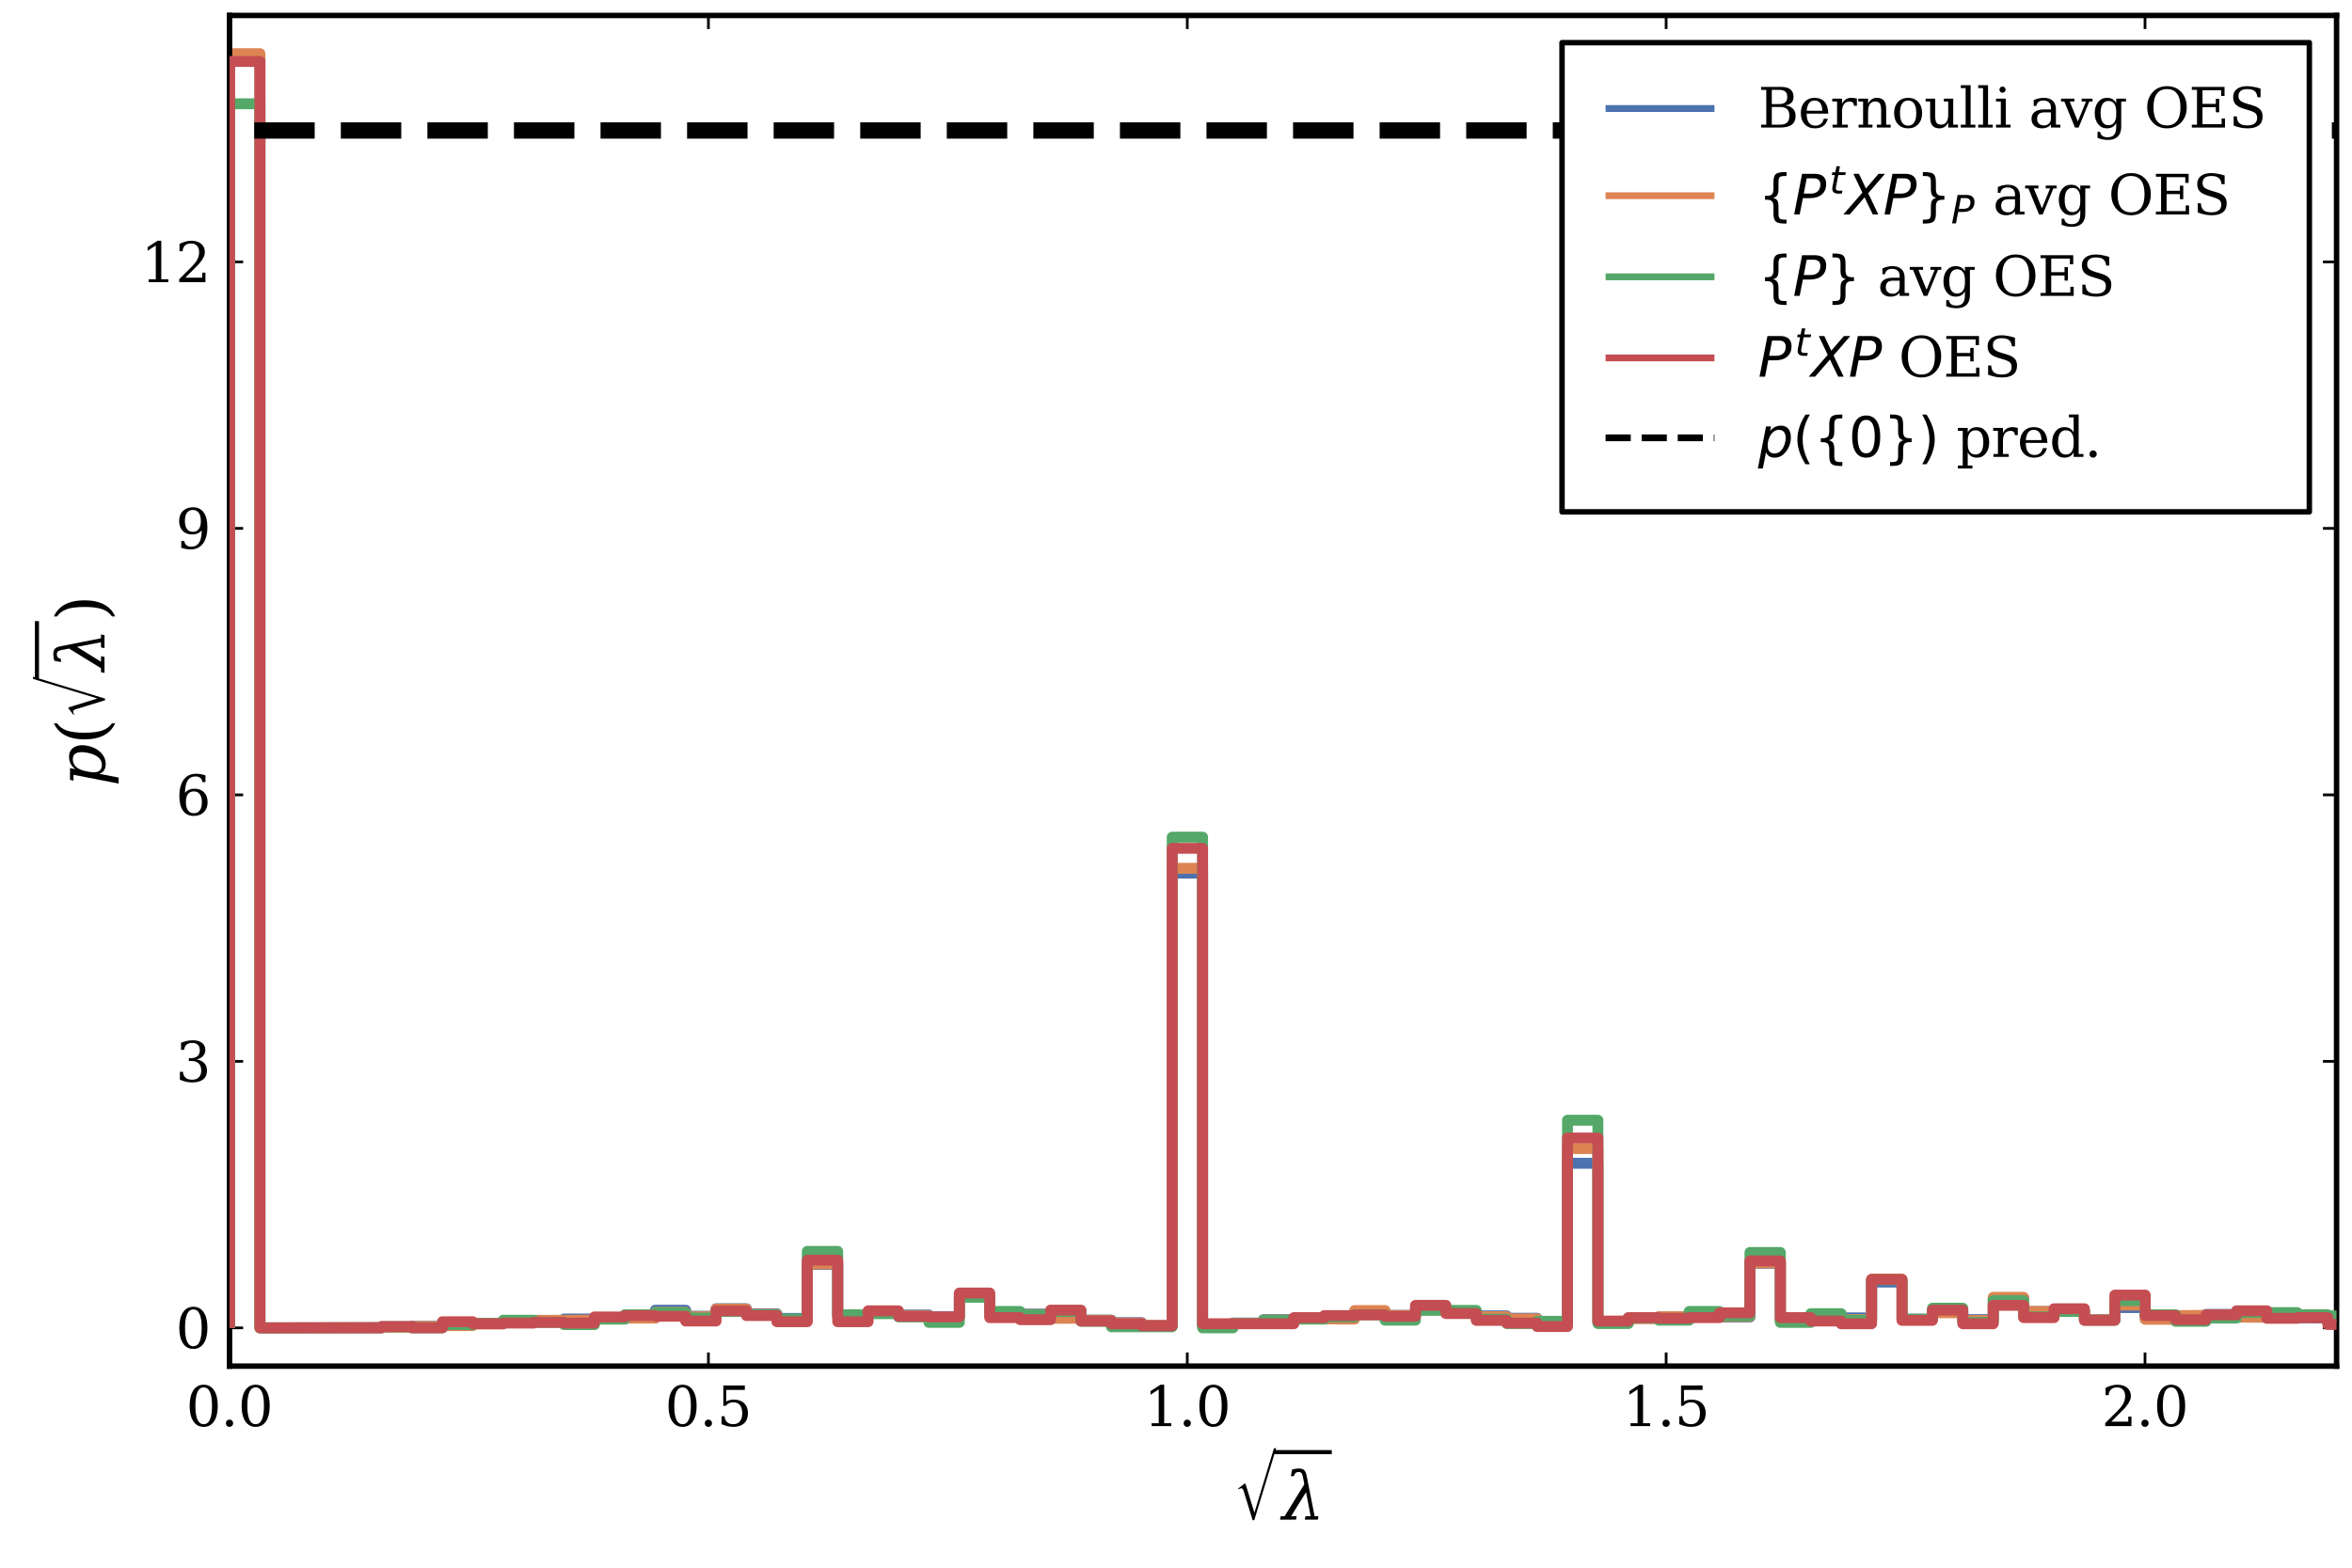 <?xml version="1.0" encoding="utf-8" standalone="no"?>
<!DOCTYPE svg PUBLIC "-//W3C//DTD SVG 1.1//EN"
  "http://www.w3.org/Graphics/SVG/1.1/DTD/svg11.dtd">
<svg xmlns:xlink="http://www.w3.org/1999/xlink" width="432pt" height="288pt" viewBox="0 0 432 288" xmlns="http://www.w3.org/2000/svg" version="1.1">
 <defs>
  <style type="text/css">*{stroke-linejoin: round; stroke-linecap: butt}</style>
 </defs>
 <g id="figure_1">
  <g id="patch_1">
   <path d="M 0 288 
L 432 288 
L 432 0 
L 0 0 
z
" style="fill: #ffffff"/>
  </g>
  <g id="axes_1">
   <g id="patch_2">
    <path d="M 42.161 250.965 
L 429.165 250.965 
L 429.165 2.835 
L 42.161 2.835 
z
" style="fill: #ffffff"/>
   </g>
   <g id="line2d_1">
    <path d="M 42.161 243.943 
L 42.161 10.41 
L 47.746 10.41 
L 47.746 243.943 
L 70.087 243.892 
L 70.087 243.766 
L 75.672 243.766 
L 75.672 243.651 
L 81.257 243.651 
L 81.257 243.37 
L 86.842 243.37 
L 86.842 243.168 
L 92.427 243.168 
L 92.427 242.88 
L 98.012 242.88 
L 98.012 242.562 
L 103.598 242.562 
L 103.598 242.311 
L 114.768 242.303 
L 114.768 242.113 
L 120.353 242.113 
L 120.353 240.694 
L 125.938 240.694 
L 125.938 241.805 
L 131.524 241.805 
L 131.524 240.425 
L 137.109 240.425 
L 137.109 241.358 
L 142.694 241.358 
L 142.694 242.2 
L 148.279 242.2 
L 148.279 232.287 
L 153.864 232.287 
L 153.864 241.864 
L 159.449 241.864 
L 159.449 241.168 
L 165.035 241.168 
L 165.035 241.582 
L 170.62 241.582 
L 170.62 241.868 
L 176.205 241.868 
L 176.205 237.807 
L 181.79 237.807 
L 181.79 241.707 
L 187.375 241.707 
L 187.375 241.415 
L 192.961 241.415 
L 192.961 242.058 
L 198.546 242.058 
L 198.546 242.505 
L 204.131 242.505 
L 204.131 242.98 
L 209.716 242.98 
L 209.716 243.498 
L 215.301 243.498 
L 215.301 160.39 
L 220.886 160.39 
L 220.886 243.529 
L 226.472 243.529 
L 226.472 243.058 
L 232.057 243.058 
L 232.057 242.427 
L 237.642 242.427 
L 237.642 242.209 
L 248.812 242.18 
L 248.812 240.86 
L 254.398 240.86 
L 254.398 241.649 
L 259.983 241.649 
L 259.983 240.39 
L 265.568 240.39 
L 265.568 241.174 
L 271.153 241.174 
L 271.153 241.737 
L 276.738 241.737 
L 276.738 242.174 
L 282.323 242.174 
L 282.323 242.829 
L 287.909 242.829 
L 287.909 213.706 
L 293.494 213.706 
L 293.494 242.804 
L 299.079 242.804 
L 299.079 242.151 
L 304.664 242.151 
L 304.664 241.935 
L 321.42 241.943 
L 321.42 232.078 
L 327.005 232.078 
L 327.005 242.641 
L 332.59 242.641 
L 332.59 242.098 
L 343.76 242.109 
L 343.76 235.525 
L 349.346 235.525 
L 349.346 242.358 
L 354.931 242.358 
L 354.931 241.001 
L 360.516 241.001 
L 360.516 242.419 
L 366.101 242.419 
L 366.101 238.492 
L 371.686 238.492 
L 371.686 240.95 
L 377.272 240.95 
L 377.272 240.807 
L 382.857 240.807 
L 382.857 242.435 
L 388.442 242.435 
L 388.442 240.217 
L 394.027 240.217 
L 394.027 242.298 
L 399.612 242.298 
L 399.612 241.707 
L 405.197 241.707 
L 405.197 241.474 
L 410.783 241.474 
L 410.783 241.964 
L 421.953 242.007 
L 421.953 242.096 
L 433 242.184 
L 433 242.184 
" clip-path="url(#pcaa0fe122f)" style="fill: none; stroke: #4c72b0; stroke-width: 2"/>
   </g>
   <g id="matplotlib.axis_1">
    <g id="xtick_1">
     <g id="line2d_2">
      <defs>
       <path id="m91e728eb33" d="M 0 0 
L 0 -2.5 
" style="stroke: #000000; stroke-width: 0.5"/>
      </defs>
      <g>
       <use xlink:href="#m91e728eb33" x="42.161" y="250.965" style="stroke: #000000; stroke-width: 0.5"/>
      </g>
     </g>
     <g id="line2d_3">
      <defs>
       <path id="m6e57018ed0" d="M 0 0 
L 0 2.5 
" style="stroke: #000000; stroke-width: 0.5"/>
      </defs>
      <g>
       <use xlink:href="#m6e57018ed0" x="42.161" y="2.835" style="stroke: #000000; stroke-width: 0.5"/>
      </g>
     </g>
     <g id="text_1">
      <!-- $0.0$ -->
      <g transform="translate(34.161 262.064) scale(0.1 -0.1)">
       <defs>
        <path id="DejaVuSerif-30" d="M 2034 219 
Q 2513 219 2750 744 
Q 2988 1269 2988 2328 
Q 2988 3391 2750 3916 
Q 2513 4441 2034 4441 
Q 1556 4441 1318 3916 
Q 1081 3391 1081 2328 
Q 1081 1269 1318 744 
Q 1556 219 2034 219 
z
M 2034 -91 
Q 1275 -91 848 546 
Q 422 1184 422 2328 
Q 422 3475 848 4112 
Q 1275 4750 2034 4750 
Q 2797 4750 3222 4112 
Q 3647 3475 3647 2328 
Q 3647 1184 3222 546 
Q 2797 -91 2034 -91 
z
" transform="scale(0.016)"/>
        <path id="DejaVuSerif-2e" d="M 603 325 
Q 603 500 722 622 
Q 841 744 1019 744 
Q 1191 744 1312 622 
Q 1434 500 1434 325 
Q 1434 153 1312 31 
Q 1191 -91 1019 -91 
Q 841 -91 722 29 
Q 603 150 603 325 
z
" transform="scale(0.016)"/>
       </defs>
       <use xlink:href="#DejaVuSerif-30" transform="translate(0 0.781)"/>
       <use xlink:href="#DejaVuSerif-2e" transform="translate(63.623 0.781)"/>
       <use xlink:href="#DejaVuSerif-30" transform="translate(95.41 0.781)"/>
      </g>
     </g>
    </g>
    <g id="xtick_2">
     <g id="line2d_4">
      <g>
       <use xlink:href="#m91e728eb33" x="130.116" y="250.965" style="stroke: #000000; stroke-width: 0.5"/>
      </g>
     </g>
     <g id="line2d_5">
      <g>
       <use xlink:href="#m6e57018ed0" x="130.116" y="2.835" style="stroke: #000000; stroke-width: 0.5"/>
      </g>
     </g>
     <g id="text_2">
      <!-- $0.5$ -->
      <g transform="translate(122.116 262.064) scale(0.1 -0.1)">
       <defs>
        <path id="DejaVuSerif-35" d="M 3219 4666 
L 3219 4153 
L 1081 4153 
L 1081 2816 
Q 1244 2928 1461 2984 
Q 1678 3041 1947 3041 
Q 2703 3041 3140 2622 
Q 3578 2203 3578 1478 
Q 3578 738 3136 323 
Q 2694 -91 1894 -91 
Q 1572 -91 1234 -12 
Q 897 66 544 225 
L 544 1131 
L 897 1131 
Q 925 688 1179 453 
Q 1434 219 1894 219 
Q 2388 219 2653 544 
Q 2919 869 2919 1478 
Q 2919 2084 2655 2407 
Q 2391 2731 1894 2731 
Q 1613 2731 1398 2631 
Q 1184 2531 1019 2322 
L 750 2322 
L 750 4666 
L 3219 4666 
z
" transform="scale(0.016)"/>
       </defs>
       <use xlink:href="#DejaVuSerif-30" transform="translate(0 0.781)"/>
       <use xlink:href="#DejaVuSerif-2e" transform="translate(63.623 0.781)"/>
       <use xlink:href="#DejaVuSerif-35" transform="translate(95.41 0.781)"/>
      </g>
     </g>
    </g>
    <g id="xtick_3">
     <g id="line2d_6">
      <g>
       <use xlink:href="#m91e728eb33" x="218.072" y="250.965" style="stroke: #000000; stroke-width: 0.5"/>
      </g>
     </g>
     <g id="line2d_7">
      <g>
       <use xlink:href="#m6e57018ed0" x="218.072" y="2.835" style="stroke: #000000; stroke-width: 0.5"/>
      </g>
     </g>
     <g id="text_3">
      <!-- $1.0$ -->
      <g transform="translate(210.072 262.064) scale(0.1 -0.1)">
       <defs>
        <path id="DejaVuSerif-31" d="M 909 0 
L 909 331 
L 1722 331 
L 1722 4213 
L 781 3603 
L 781 4013 
L 1919 4750 
L 2350 4750 
L 2350 331 
L 3163 331 
L 3163 0 
L 909 0 
z
" transform="scale(0.016)"/>
       </defs>
       <use xlink:href="#DejaVuSerif-31" transform="translate(0 0.781)"/>
       <use xlink:href="#DejaVuSerif-2e" transform="translate(63.623 0.781)"/>
       <use xlink:href="#DejaVuSerif-30" transform="translate(95.41 0.781)"/>
      </g>
     </g>
    </g>
    <g id="xtick_4">
     <g id="line2d_8">
      <g>
       <use xlink:href="#m91e728eb33" x="306.027" y="250.965" style="stroke: #000000; stroke-width: 0.5"/>
      </g>
     </g>
     <g id="line2d_9">
      <g>
       <use xlink:href="#m6e57018ed0" x="306.027" y="2.835" style="stroke: #000000; stroke-width: 0.5"/>
      </g>
     </g>
     <g id="text_4">
      <!-- $1.5$ -->
      <g transform="translate(298.027 262.064) scale(0.1 -0.1)">
       <use xlink:href="#DejaVuSerif-31" transform="translate(0 0.781)"/>
       <use xlink:href="#DejaVuSerif-2e" transform="translate(63.623 0.781)"/>
       <use xlink:href="#DejaVuSerif-35" transform="translate(95.41 0.781)"/>
      </g>
     </g>
    </g>
    <g id="xtick_5">
     <g id="line2d_10">
      <g>
       <use xlink:href="#m91e728eb33" x="393.983" y="250.965" style="stroke: #000000; stroke-width: 0.5"/>
      </g>
     </g>
     <g id="line2d_11">
      <g>
       <use xlink:href="#m6e57018ed0" x="393.983" y="2.835" style="stroke: #000000; stroke-width: 0.5"/>
      </g>
     </g>
     <g id="text_5">
      <!-- $2.0$ -->
      <g transform="translate(385.983 262.064) scale(0.1 -0.1)">
       <defs>
        <path id="DejaVuSerif-32" d="M 819 3553 
L 469 3553 
L 469 4384 
Q 803 4563 1142 4656 
Q 1481 4750 1806 4750 
Q 2534 4750 2956 4397 
Q 3378 4044 3378 3438 
Q 3378 2753 2422 1800 
Q 2347 1728 2309 1691 
L 1131 513 
L 3078 513 
L 3078 1088 
L 3444 1088 
L 3444 0 
L 434 0 
L 434 341 
L 1850 1753 
Q 2319 2222 2519 2614 
Q 2719 3006 2719 3438 
Q 2719 3909 2473 4175 
Q 2228 4441 1797 4441 
Q 1350 4441 1106 4219 
Q 863 3997 819 3553 
z
" transform="scale(0.016)"/>
       </defs>
       <use xlink:href="#DejaVuSerif-32" transform="translate(0 0.781)"/>
       <use xlink:href="#DejaVuSerif-2e" transform="translate(63.623 0.781)"/>
       <use xlink:href="#DejaVuSerif-30" transform="translate(95.41 0.781)"/>
      </g>
     </g>
    </g>
    <g id="text_6">
     <!-- $\sqrt{\lambda}$ -->
     <g transform="translate(226.603 279.328) scale(0.12 -0.12)">
      <defs>
       <path id="STIXSizeOneSym-Regular-221a" d="M 6970 9933 
L 3373 -1888 
L 3104 -1888 
L 1626 2918 
Q 1555 3149 1465 3251 
Q 1376 3354 1229 3354 
Q 1011 3354 794 3181 
L 717 3309 
L 1766 4115 
L 1926 4115 
L 3379 -602 
L 3405 -602 
L 6605 9933 
L 6970 9933 
z
" transform="scale(0.016)"/>
       <path id="DejaVuSerif-Italic-3bb" d="M 1984 4084 
Q 1925 4372 1834 4466 
Q 1744 4563 1578 4563 
Q 1391 4563 1288 4472 
Q 1178 4378 1119 4166 
L 825 4166 
L 947 4800 
Q 1113 4847 1272 4872 
Q 1431 4897 1578 4897 
Q 1925 4897 2088 4753 
Q 2253 4613 2334 4225 
L 3100 334 
L 3472 334 
L 3406 0 
L 2159 0 
L 2225 334 
L 2722 334 
L 2281 2628 
L 853 334 
L 1384 334 
L 1319 0 
L -209 0 
L -144 334 
L 234 334 
L 2116 3388 
L 1984 4084 
z
" transform="scale(0.016)"/>
      </defs>
      <use xlink:href="#STIXSizeOneSym-Regular-221a" transform="translate(0 17.984) scale(0.583)"/>
      <use xlink:href="#DejaVuSerif-Italic-3bb" transform="translate(74.202 1.234)"/>
      <path d="M 61.702 101.5 
L 61.702 107.75 
L 150.081 107.75 
L 150.081 101.5 
L 61.702 101.5 
z
"/>
     </g>
    </g>
   </g>
   <g id="matplotlib.axis_2">
    <g id="ytick_1">
     <g id="line2d_12">
      <defs>
       <path id="mf5163b3040" d="M 0 0 
L 2.5 0 
" style="stroke: #000000; stroke-width: 0.5"/>
      </defs>
      <g>
       <use xlink:href="#mf5163b3040" x="42.161" y="243.943" style="stroke: #000000; stroke-width: 0.5"/>
      </g>
     </g>
     <g id="line2d_13">
      <defs>
       <path id="m38aac74def" d="M 0 0 
L -2.5 0 
" style="stroke: #000000; stroke-width: 0.5"/>
      </defs>
      <g>
       <use xlink:href="#m38aac74def" x="429.165" y="243.943" style="stroke: #000000; stroke-width: 0.5"/>
      </g>
     </g>
     <g id="text_7">
      <!-- $0$ -->
      <g transform="translate(32.261 247.742) scale(0.1 -0.1)">
       <use xlink:href="#DejaVuSerif-30" transform="translate(0 0.781)"/>
      </g>
     </g>
    </g>
    <g id="ytick_2">
     <g id="line2d_14">
      <g>
       <use xlink:href="#mf5163b3040" x="42.161" y="194.985" style="stroke: #000000; stroke-width: 0.5"/>
      </g>
     </g>
     <g id="line2d_15">
      <g>
       <use xlink:href="#m38aac74def" x="429.165" y="194.985" style="stroke: #000000; stroke-width: 0.5"/>
      </g>
     </g>
     <g id="text_8">
      <!-- $3$ -->
      <g transform="translate(32.261 198.784) scale(0.1 -0.1)">
       <defs>
        <path id="DejaVuSerif-33" d="M 622 4469 
Q 988 4606 1323 4678 
Q 1659 4750 1953 4750 
Q 2638 4750 3022 4454 
Q 3406 4159 3406 3634 
Q 3406 3213 3140 2930 
Q 2875 2647 2388 2547 
Q 2963 2466 3280 2130 
Q 3597 1794 3597 1259 
Q 3597 606 3158 257 
Q 2719 -91 1894 -91 
Q 1528 -91 1179 -12 
Q 831 66 488 225 
L 488 1131 
L 838 1131 
Q 869 681 1141 450 
Q 1413 219 1906 219 
Q 2384 219 2661 495 
Q 2938 772 2938 1253 
Q 2938 1803 2653 2086 
Q 2369 2369 1819 2369 
L 1522 2369 
L 1522 2688 
L 1678 2688 
Q 2225 2688 2498 2914 
Q 2772 3141 2772 3597 
Q 2772 4006 2547 4223 
Q 2322 4441 1900 4441 
Q 1478 4441 1245 4241 
Q 1013 4041 972 3647 
L 622 3647 
L 622 4469 
z
" transform="scale(0.016)"/>
       </defs>
       <use xlink:href="#DejaVuSerif-33" transform="translate(0 0.781)"/>
      </g>
     </g>
    </g>
    <g id="ytick_3">
     <g id="line2d_16">
      <g>
       <use xlink:href="#mf5163b3040" x="42.161" y="146.026" style="stroke: #000000; stroke-width: 0.5"/>
      </g>
     </g>
     <g id="line2d_17">
      <g>
       <use xlink:href="#m38aac74def" x="429.165" y="146.026" style="stroke: #000000; stroke-width: 0.5"/>
      </g>
     </g>
     <g id="text_9">
      <!-- $6$ -->
      <g transform="translate(32.261 149.825) scale(0.1 -0.1)">
       <defs>
        <path id="DejaVuSerif-36" d="M 2094 219 
Q 2534 219 2771 542 
Q 3009 866 3009 1472 
Q 3009 2078 2771 2401 
Q 2534 2725 2094 2725 
Q 1647 2725 1412 2412 
Q 1178 2100 1178 1509 
Q 1178 888 1415 553 
Q 1653 219 2094 219 
z
M 1075 2569 
Q 1288 2803 1556 2918 
Q 1825 3034 2163 3034 
Q 2859 3034 3264 2615 
Q 3669 2197 3669 1472 
Q 3669 763 3233 336 
Q 2797 -91 2069 -91 
Q 1278 -91 853 498 
Q 428 1088 428 2181 
Q 428 3406 931 4078 
Q 1434 4750 2350 4750 
Q 2597 4750 2869 4703 
Q 3141 4656 3425 4563 
L 3425 3794 
L 3072 3794 
Q 3034 4109 2831 4275 
Q 2628 4441 2284 4441 
Q 1678 4441 1381 3981 
Q 1084 3522 1075 2569 
z
" transform="scale(0.016)"/>
       </defs>
       <use xlink:href="#DejaVuSerif-36" transform="translate(0 0.781)"/>
      </g>
     </g>
    </g>
    <g id="ytick_4">
     <g id="line2d_18">
      <g>
       <use xlink:href="#mf5163b3040" x="42.161" y="97.068" style="stroke: #000000; stroke-width: 0.5"/>
      </g>
     </g>
     <g id="line2d_19">
      <g>
       <use xlink:href="#m38aac74def" x="429.165" y="97.068" style="stroke: #000000; stroke-width: 0.5"/>
      </g>
     </g>
     <g id="text_10">
      <!-- $9$ -->
      <g transform="translate(32.261 100.867) scale(0.1 -0.1)">
       <defs>
        <path id="DejaVuSerif-39" d="M 2994 2091 
Q 2784 1856 2512 1740 
Q 2241 1625 1900 1625 
Q 1206 1625 804 2044 
Q 403 2463 403 3188 
Q 403 3897 839 4323 
Q 1275 4750 2003 4750 
Q 2794 4750 3217 4161 
Q 3641 3572 3641 2478 
Q 3641 1253 3137 581 
Q 2634 -91 1722 -91 
Q 1475 -91 1203 -44 
Q 931 3 647 97 
L 647 872 
L 997 872 
Q 1038 556 1241 387 
Q 1444 219 1784 219 
Q 2391 219 2687 676 
Q 2984 1134 2994 2091 
z
M 1978 4441 
Q 1534 4441 1298 4117 
Q 1063 3794 1063 3188 
Q 1063 2581 1298 2256 
Q 1534 1931 1978 1931 
Q 2422 1931 2658 2245 
Q 2894 2559 2894 3150 
Q 2894 3772 2656 4106 
Q 2419 4441 1978 4441 
z
" transform="scale(0.016)"/>
       </defs>
       <use xlink:href="#DejaVuSerif-39" transform="translate(0 0.781)"/>
      </g>
     </g>
    </g>
    <g id="ytick_5">
     <g id="line2d_20">
      <g>
       <use xlink:href="#mf5163b3040" x="42.161" y="48.11" style="stroke: #000000; stroke-width: 0.5"/>
      </g>
     </g>
     <g id="line2d_21">
      <g>
       <use xlink:href="#m38aac74def" x="429.165" y="48.11" style="stroke: #000000; stroke-width: 0.5"/>
      </g>
     </g>
     <g id="text_11">
      <!-- $12$ -->
      <g transform="translate(25.861 51.909) scale(0.1 -0.1)">
       <use xlink:href="#DejaVuSerif-31" transform="translate(0 0.781)"/>
       <use xlink:href="#DejaVuSerif-32" transform="translate(63.623 0.781)"/>
      </g>
     </g>
    </g>
    <g id="text_12">
     <!-- $p(\sqrt{\lambda})$ -->
     <g transform="translate(19.341 144.48) rotate(-90) scale(0.12 -0.12)">
      <defs>
       <path id="DejaVuSerif-Italic-70" d="M 1466 1825 
L 1400 1497 
Q 1353 1250 1353 1053 
Q 1353 769 1453 581 
Q 1622 269 2059 269 
Q 2500 269 2795 622 
Q 3091 975 3225 1663 
Q 3284 1978 3284 2225 
Q 3284 2513 3200 2703 
Q 3041 3053 2600 3053 
Q 2163 3053 1872 2737 
Q 1581 2422 1466 1825 
z
M 1116 2988 
L 563 2988 
L 628 3322 
L 1756 3322 
L 1656 2803 
Q 1884 3116 2175 3264 
Q 2466 3413 2850 3413 
Q 3463 3413 3753 2928 
Q 3947 2609 3947 2163 
Q 3947 1928 3897 1663 
Q 3744 881 3262 395 
Q 2781 -91 2169 -91 
Q 1784 -91 1551 57 
Q 1319 206 1213 519 
L 850 -1331 
L 275 -1331 
L 1116 2988 
z
" transform="scale(0.016)"/>
       <path id="DejaVuSerif-28" d="M 2041 -997 
Q 1281 -656 893 83 
Q 506 822 506 1931 
Q 506 3044 893 3783 
Q 1281 4522 2041 4863 
L 2041 4556 
Q 1559 4225 1350 3623 
Q 1141 3022 1141 1931 
Q 1141 844 1350 242 
Q 1559 -359 2041 -691 
L 2041 -997 
z
" transform="scale(0.016)"/>
       <path id="DejaVuSerif-29" d="M 453 -997 
L 453 -691 
Q 934 -359 1145 242 
Q 1356 844 1356 1931 
Q 1356 3022 1145 3623 
Q 934 4225 453 4556 
L 453 4863 
Q 1216 4522 1603 3783 
Q 1991 3044 1991 1931 
Q 1991 822 1603 83 
Q 1216 -656 453 -997 
z
" transform="scale(0.016)"/>
      </defs>
      <use xlink:href="#DejaVuSerif-Italic-70" transform="translate(0 0.875)"/>
      <use xlink:href="#DejaVuSerif-28" transform="translate(64.014 0.875)"/>
      <use xlink:href="#STIXSizeOneSym-Regular-221a" transform="translate(103.027 17.984) scale(0.583)"/>
      <use xlink:href="#DejaVuSerif-Italic-3bb" transform="translate(177.23 1.234)"/>
      <use xlink:href="#DejaVuSerif-29" transform="translate(253.109 0.875)"/>
      <path d="M 164.73 101.5 
L 164.73 107.75 
L 253.109 107.75 
L 253.109 101.5 
L 164.73 101.5 
z
"/>
     </g>
    </g>
   </g>
   <g id="line2d_22">
    <path d="M 42.161 243.943 
L 42.161 9.857 
L 47.746 9.857 
L 47.746 243.943 
L 70.087 243.884 
L 70.087 243.825 
L 75.672 243.825 
L 75.672 243.704 
L 81.257 243.704 
L 81.257 243.523 
L 86.842 243.523 
L 86.842 243.207 
L 92.427 243.207 
L 92.427 242.976 
L 98.012 242.976 
L 98.012 242.602 
L 109.183 242.502 
L 109.183 242.262 
L 114.768 242.262 
L 114.768 242.141 
L 120.353 242.141 
L 120.353 241.074 
L 125.938 241.074 
L 125.938 241.89 
L 131.524 241.89 
L 131.524 240.492 
L 137.109 240.492 
L 137.109 241.462 
L 142.694 241.462 
L 142.694 242.427 
L 148.279 242.427 
L 148.279 232.191 
L 153.864 232.191 
L 153.864 241.85 
L 159.449 241.85 
L 159.449 241.215 
L 165.035 241.215 
L 165.035 241.719 
L 170.62 241.719 
L 170.62 242.001 
L 176.205 242.001 
L 176.205 237.811 
L 181.79 237.811 
L 181.79 241.823 
L 187.375 241.823 
L 187.375 241.488 
L 192.961 241.488 
L 192.961 242.19 
L 198.546 242.19 
L 198.546 242.562 
L 204.131 242.562 
L 204.131 243.072 
L 209.716 243.072 
L 209.716 243.484 
L 215.301 243.484 
L 215.301 159.516 
L 220.886 159.516 
L 220.886 243.6 
L 226.472 243.6 
L 226.472 243.105 
L 232.057 243.105 
L 232.057 242.511 
L 237.642 242.511 
L 237.642 242.286 
L 248.812 242.317 
L 248.812 240.764 
L 254.398 240.764 
L 254.398 241.678 
L 259.983 241.678 
L 259.983 240.605 
L 265.568 240.605 
L 265.568 241.184 
L 271.153 241.184 
L 271.153 241.88 
L 276.738 241.88 
L 276.738 242.288 
L 282.323 242.288 
L 282.323 243.06 
L 287.909 243.06 
L 287.909 211.001 
L 293.494 211.001 
L 293.494 243.047 
L 299.079 243.047 
L 299.079 242.239 
L 304.664 242.239 
L 304.664 241.905 
L 321.42 241.854 
L 321.42 232.007 
L 327.005 232.007 
L 327.005 242.625 
L 332.59 242.625 
L 332.59 242.056 
L 338.175 242.056 
L 338.175 242.415 
L 343.76 242.415 
L 343.76 235.011 
L 349.346 235.011 
L 349.346 242.472 
L 354.931 242.472 
L 354.931 241.166 
L 360.516 241.166 
L 360.516 242.582 
L 366.101 242.582 
L 366.101 238.333 
L 371.686 238.333 
L 371.686 240.923 
L 382.857 240.919 
L 382.857 242.458 
L 388.442 242.458 
L 388.442 239.752 
L 394.027 239.752 
L 394.027 242.37 
L 399.612 242.37 
L 399.612 241.694 
L 410.783 241.586 
L 410.783 241.964 
L 427.538 241.984 
L 427.538 242.345 
L 433 242.345 
L 433 242.345 
" clip-path="url(#pcaa0fe122f)" style="fill: none; stroke: #dd8452; stroke-width: 2"/>
   </g>
   <g id="patch_3">
    <path d="M 42.161 250.965 
L 42.161 2.835 
" style="fill: none; stroke: #000000; stroke-linejoin: miter; stroke-linecap: square"/>
   </g>
   <g id="patch_4">
    <path d="M 429.165 250.965 
L 429.165 2.835 
" style="fill: none; stroke: #000000; stroke-linejoin: miter; stroke-linecap: square"/>
   </g>
   <g id="patch_5">
    <path d="M 42.161 250.965 
L 429.165 250.965 
" style="fill: none; stroke: #000000; stroke-linejoin: miter; stroke-linecap: square"/>
   </g>
   <g id="patch_6">
    <path d="M 42.161 2.835 
L 429.165 2.835 
" style="fill: none; stroke: #000000; stroke-linejoin: miter; stroke-linecap: square"/>
   </g>
   <g id="line2d_23">
    <path d="M 42.161 243.943 
L 42.161 19.069 
L 47.746 19.069 
L 47.746 243.943 
L 70.087 243.943 
L 70.087 243.742 
L 75.672 243.742 
L 75.672 243.943 
L 81.257 243.943 
L 81.257 243.34 
L 86.842 243.34 
L 86.842 243.14 
L 92.427 243.14 
L 92.427 242.537 
L 98.012 242.537 
L 98.012 242.939 
L 103.598 242.939 
L 103.598 243.34 
L 109.183 243.34 
L 109.183 242.337 
L 114.768 242.337 
L 114.768 241.533 
L 120.353 241.533 
L 120.353 241.132 
L 125.938 241.132 
L 125.938 242.136 
L 131.524 242.136 
L 131.524 240.931 
L 137.109 240.931 
L 137.109 241.533 
L 142.694 241.533 
L 142.694 242.337 
L 148.279 242.337 
L 148.279 229.888 
L 153.864 229.888 
L 153.864 241.533 
L 159.449 241.533 
L 159.449 241.333 
L 165.035 241.333 
L 165.035 241.935 
L 170.62 241.935 
L 170.62 242.939 
L 176.205 242.939 
L 176.205 238.321 
L 181.79 238.321 
L 181.79 240.931 
L 187.375 240.931 
L 187.375 241.533 
L 192.961 241.533 
L 192.961 240.931 
L 198.546 240.931 
L 198.546 242.738 
L 204.131 242.738 
L 204.131 243.742 
L 215.301 243.742 
L 215.301 153.792 
L 220.886 153.792 
L 220.886 243.943 
L 226.472 243.943 
L 226.472 243.14 
L 232.057 243.14 
L 232.057 242.537 
L 237.642 242.537 
L 237.642 242.337 
L 243.227 242.337 
L 243.227 241.935 
L 248.812 241.935 
L 248.812 241.533 
L 254.398 241.533 
L 254.398 242.537 
L 259.983 242.537 
L 259.983 240.73 
L 271.153 240.73 
L 271.153 242.337 
L 276.738 242.337 
L 276.738 243.14 
L 282.323 243.14 
L 282.323 242.738 
L 287.909 242.738 
L 287.909 205.795 
L 293.494 205.795 
L 293.494 243.14 
L 299.079 243.14 
L 299.079 242.136 
L 304.664 242.136 
L 304.664 242.537 
L 310.249 242.537 
L 310.249 240.931 
L 315.835 240.931 
L 315.835 241.734 
L 321.42 241.734 
L 321.42 230.089 
L 327.005 230.089 
L 327.005 242.939 
L 332.59 242.939 
L 332.59 241.333 
L 338.175 241.333 
L 338.175 242.537 
L 343.76 242.537 
L 343.76 235.108 
L 349.346 235.108 
L 349.346 242.337 
L 354.931 242.337 
L 354.931 240.329 
L 360.516 240.329 
L 360.516 242.939 
L 366.101 242.939 
L 366.101 238.923 
L 371.686 238.923 
L 371.686 241.935 
L 377.272 241.935 
L 377.272 240.931 
L 382.857 240.931 
L 382.857 242.537 
L 388.442 242.537 
L 388.442 238.923 
L 394.027 238.923 
L 394.027 241.533 
L 399.612 241.533 
L 399.612 242.738 
L 405.197 242.738 
L 405.197 242.136 
L 410.783 242.136 
L 410.783 241.132 
L 421.953 241.132 
L 421.953 241.533 
L 427.538 241.533 
L 427.538 241.734 
L 433 241.734 
L 433 241.734 
" clip-path="url(#pcaa0fe122f)" style="fill: none; stroke: #55a868; stroke-width: 2"/>
   </g>
   <g id="line2d_24">
    <path d="M 42.161 243.943 
L 42.161 11.289 
L 47.746 11.289 
L 47.746 243.943 
L 70.087 243.943 
L 70.087 243.692 
L 75.672 243.692 
L 75.672 243.943 
L 81.257 243.943 
L 81.257 242.813 
L 86.842 242.813 
L 86.842 243.19 
L 92.427 243.19 
L 92.427 243.064 
L 98.012 243.064 
L 98.012 242.939 
L 103.598 242.939 
L 103.598 243.064 
L 109.183 243.064 
L 109.183 241.935 
L 114.768 241.935 
L 114.768 241.684 
L 120.353 241.684 
L 120.353 241.809 
L 125.938 241.809 
L 125.938 242.688 
L 131.524 242.688 
L 131.524 240.806 
L 137.109 240.806 
L 137.109 241.684 
L 142.694 241.684 
L 142.694 242.813 
L 148.279 242.813 
L 148.279 231.52 
L 153.864 231.52 
L 153.864 242.813 
L 159.449 242.813 
L 159.449 240.806 
L 165.035 240.806 
L 165.035 241.809 
L 170.62 241.809 
L 170.62 241.935 
L 176.205 241.935 
L 176.205 237.543 
L 181.79 237.543 
L 181.79 242.06 
L 187.375 242.06 
L 187.375 242.437 
L 192.961 242.437 
L 192.961 240.68 
L 198.546 240.68 
L 198.546 242.688 
L 204.131 242.688 
L 204.131 243.19 
L 209.716 243.19 
L 209.716 243.566 
L 215.301 243.566 
L 215.301 155.85 
L 220.886 155.85 
L 220.886 243.19 
L 237.642 243.19 
L 237.642 242.06 
L 243.227 242.06 
L 243.227 241.684 
L 248.812 241.684 
L 248.812 241.559 
L 254.398 241.559 
L 254.398 241.809 
L 259.983 241.809 
L 259.983 239.802 
L 265.568 239.802 
L 265.568 241.308 
L 271.153 241.308 
L 271.153 242.562 
L 276.738 242.562 
L 276.738 243.064 
L 282.323 243.064 
L 282.323 243.692 
L 287.909 243.692 
L 287.909 209.057 
L 293.494 209.057 
L 293.494 242.688 
L 299.079 242.688 
L 299.079 242.06 
L 304.664 242.06 
L 304.664 242.186 
L 310.249 242.186 
L 310.249 242.06 
L 315.835 242.06 
L 315.835 241.182 
L 321.42 241.182 
L 321.42 231.645 
L 327.005 231.645 
L 327.005 242.06 
L 332.59 242.06 
L 332.59 242.688 
L 338.175 242.688 
L 338.175 243.19 
L 343.76 243.19 
L 343.76 235.033 
L 349.346 235.033 
L 349.346 242.562 
L 354.931 242.562 
L 354.931 240.68 
L 360.516 240.68 
L 360.516 243.19 
L 366.101 243.19 
L 366.101 239.802 
L 371.686 239.802 
L 371.686 242.06 
L 377.272 242.06 
L 377.272 240.429 
L 382.857 240.429 
L 382.857 242.562 
L 388.442 242.562 
L 388.442 237.919 
L 394.027 237.919 
L 394.027 241.684 
L 399.612 241.684 
L 399.612 242.437 
L 405.197 242.437 
L 405.197 241.559 
L 410.783 241.559 
L 410.783 240.806 
L 416.368 240.806 
L 416.368 242.186 
L 421.953 242.186 
L 421.953 242.06 
L 427.538 242.06 
L 427.538 243.315 
L 433 243.315 
L 433 243.315 
" clip-path="url(#pcaa0fe122f)" style="fill: none; stroke: #c44e52; stroke-width: 2"/>
   </g>
   <g id="line2d_25">
    <path d="M -1 23.973 
L 433 23.973 
" clip-path="url(#pcaa0fe122f)" style="fill: none; stroke-dasharray: 11.1,4.8; stroke-dashoffset: 0; stroke: #000000; stroke-width: 3"/>
   </g>
   <g id="legend_1">
    <g id="patch_7">
     <path d="M 286.903 94.033 
L 424.165 94.033 
L 424.165 7.835 
L 286.903 7.835 
z
" style="fill: #ffffff; stroke: #000000; stroke-linejoin: miter"/>
    </g>
    <g id="line2d_26">
     <path d="M 294.903 19.933 
L 304.903 19.933 
L 314.903 19.933 
" style="fill: none; stroke: #4c72b0; stroke-width: 1.25; stroke-linejoin: miter"/>
    </g>
    <g id="text_13">
     <!-- Bernoulli avg OES -->
     <g transform="translate(322.903 23.433) scale(0.1 -0.1)">
      <defs>
       <path id="DejaVuSerif-42" d="M 1581 331 
L 2516 331 
Q 3078 331 3337 575 
Q 3597 819 3597 1350 
Q 3597 1878 3339 2120 
Q 3081 2363 2516 2363 
L 1581 2363 
L 1581 331 
z
M 1581 2694 
L 2375 2694 
Q 2888 2694 3123 2891 
Q 3359 3088 3359 3513 
Q 3359 3941 3123 4136 
Q 2888 4331 2375 4331 
L 1581 4331 
L 1581 2694 
z
M 353 0 
L 353 331 
L 947 331 
L 947 4331 
L 353 4331 
L 353 4666 
L 2656 4666 
Q 3363 4666 3720 4377 
Q 4078 4088 4078 3513 
Q 4078 3097 3829 2850 
Q 3581 2603 3103 2547 
Q 3697 2472 4005 2167 
Q 4313 1863 4313 1350 
Q 4313 656 3875 328 
Q 3438 0 2509 0 
L 353 0 
z
" transform="scale(0.016)"/>
       <path id="DejaVuSerif-65" d="M 3469 1600 
L 991 1600 
L 991 1575 
Q 991 903 1244 561 
Q 1497 219 1991 219 
Q 2369 219 2611 417 
Q 2853 616 2950 1006 
L 3413 1006 
Q 3275 459 2904 184 
Q 2534 -91 1931 -91 
Q 1203 -91 761 389 
Q 319 869 319 1663 
Q 319 2450 753 2931 
Q 1188 3413 1894 3413 
Q 2647 3413 3050 2948 
Q 3453 2484 3469 1600 
z
M 2791 1931 
Q 2772 2513 2545 2808 
Q 2319 3103 1894 3103 
Q 1497 3103 1269 2806 
Q 1041 2509 991 1931 
L 2791 1931 
z
" transform="scale(0.016)"/>
       <path id="DejaVuSerif-72" d="M 3059 3328 
L 3059 2497 
L 2728 2497 
Q 2713 2744 2591 2866 
Q 2469 2988 2234 2988 
Q 1809 2988 1582 2694 
Q 1356 2400 1356 1850 
L 1356 331 
L 2022 331 
L 2022 0 
L 263 0 
L 263 331 
L 781 331 
L 781 2994 
L 231 2994 
L 231 3322 
L 1356 3322 
L 1356 2731 
Q 1525 3078 1790 3245 
Q 2056 3413 2438 3413 
Q 2578 3413 2733 3391 
Q 2888 3369 3059 3328 
z
" transform="scale(0.016)"/>
       <path id="DejaVuSerif-6e" d="M 263 0 
L 263 331 
L 781 331 
L 781 2988 
L 231 2988 
L 231 3322 
L 1356 3322 
L 1356 2731 
Q 1516 3069 1770 3241 
Q 2025 3413 2363 3413 
Q 2913 3413 3172 3097 
Q 3431 2781 3431 2113 
L 3431 331 
L 3944 331 
L 3944 0 
L 2356 0 
L 2356 331 
L 2853 331 
L 2853 1931 
Q 2853 2541 2703 2767 
Q 2553 2994 2175 2994 
Q 1775 2994 1565 2701 
Q 1356 2409 1356 1850 
L 1356 331 
L 1856 331 
L 1856 0 
L 263 0 
z
" transform="scale(0.016)"/>
       <path id="DejaVuSerif-6f" d="M 1925 219 
Q 2388 219 2623 584 
Q 2859 950 2859 1663 
Q 2859 2375 2623 2739 
Q 2388 3103 1925 3103 
Q 1463 3103 1227 2739 
Q 991 2375 991 1663 
Q 991 950 1228 584 
Q 1466 219 1925 219 
z
M 1925 -91 
Q 1200 -91 759 389 
Q 319 869 319 1663 
Q 319 2456 758 2934 
Q 1197 3413 1925 3413 
Q 2653 3413 3092 2934 
Q 3531 2456 3531 1663 
Q 3531 869 3092 389 
Q 2653 -91 1925 -91 
z
" transform="scale(0.016)"/>
       <path id="DejaVuSerif-75" d="M 2266 3322 
L 3341 3322 
L 3341 331 
L 3884 331 
L 3884 0 
L 2766 0 
L 2766 588 
Q 2606 256 2353 82 
Q 2100 -91 1766 -91 
Q 1213 -91 952 223 
Q 691 538 691 1209 
L 691 2988 
L 172 2988 
L 172 3322 
L 1269 3322 
L 1269 1388 
Q 1269 781 1417 556 
Q 1566 331 1947 331 
Q 2347 331 2556 625 
Q 2766 919 2766 1478 
L 2766 2988 
L 2266 2988 
L 2266 3322 
z
" transform="scale(0.016)"/>
       <path id="DejaVuSerif-6c" d="M 1313 331 
L 1856 331 
L 1856 0 
L 184 0 
L 184 331 
L 738 331 
L 738 4531 
L 184 4531 
L 184 4863 
L 1313 4863 
L 1313 331 
z
" transform="scale(0.016)"/>
       <path id="DejaVuSerif-69" d="M 622 4353 
Q 622 4497 726 4603 
Q 831 4709 978 4709 
Q 1122 4709 1226 4603 
Q 1331 4497 1331 4353 
Q 1331 4206 1228 4103 
Q 1125 4000 978 4000 
Q 831 4000 726 4103 
Q 622 4206 622 4353 
z
M 1356 331 
L 1900 331 
L 1900 0 
L 231 0 
L 231 331 
L 781 331 
L 781 2988 
L 231 2988 
L 231 3322 
L 1356 3322 
L 1356 331 
z
" transform="scale(0.016)"/>
       <path id="DejaVuSerif-20" transform="scale(0.016)"/>
       <path id="DejaVuSerif-61" d="M 2547 1044 
L 2547 1747 
L 1806 1747 
Q 1378 1747 1168 1562 
Q 959 1378 959 997 
Q 959 650 1171 447 
Q 1384 244 1747 244 
Q 2106 244 2326 466 
Q 2547 688 2547 1044 
z
M 3122 2075 
L 3122 331 
L 3634 331 
L 3634 0 
L 2547 0 
L 2547 359 
Q 2356 128 2106 18 
Q 1856 -91 1522 -91 
Q 969 -91 644 203 
Q 319 497 319 997 
Q 319 1513 691 1797 
Q 1063 2081 1741 2081 
L 2547 2081 
L 2547 2309 
Q 2547 2688 2317 2895 
Q 2088 3103 1672 3103 
Q 1328 3103 1125 2947 
Q 922 2791 872 2484 
L 575 2484 
L 575 3156 
Q 875 3284 1158 3348 
Q 1441 3413 1709 3413 
Q 2400 3413 2761 3070 
Q 3122 2728 3122 2075 
z
" transform="scale(0.016)"/>
       <path id="DejaVuSerif-76" d="M 1581 0 
L 359 2988 
L -19 2988 
L -19 3322 
L 1509 3322 
L 1509 2988 
L 978 2988 
L 1913 703 
L 2847 2988 
L 2350 2988 
L 2350 3322 
L 3597 3322 
L 3597 2988 
L 3225 2988 
L 2003 0 
L 1581 0 
z
" transform="scale(0.016)"/>
       <path id="DejaVuSerif-67" d="M 3359 2988 
L 3359 72 
Q 3359 -644 2965 -1033 
Q 2572 -1422 1844 -1422 
Q 1516 -1422 1216 -1362 
Q 916 -1303 641 -1184 
L 641 -488 
L 941 -488 
Q 997 -813 1206 -963 
Q 1416 -1113 1806 -1113 
Q 2313 -1113 2548 -827 
Q 2784 -541 2784 72 
L 2784 519 
Q 2616 206 2355 57 
Q 2094 -91 1709 -91 
Q 1097 -91 708 395 
Q 319 881 319 1663 
Q 319 2444 706 2928 
Q 1094 3413 1709 3413 
Q 2094 3413 2355 3264 
Q 2616 3116 2784 2803 
L 2784 3322 
L 3909 3322 
L 3909 2988 
L 3359 2988 
z
M 2784 1825 
Q 2784 2422 2554 2737 
Q 2325 3053 1888 3053 
Q 1444 3053 1217 2703 
Q 991 2353 991 1663 
Q 991 975 1217 622 
Q 1444 269 1888 269 
Q 2325 269 2554 583 
Q 2784 897 2784 1497 
L 2784 1825 
z
" transform="scale(0.016)"/>
       <path id="DejaVuSerif-4f" d="M 2625 244 
Q 3391 244 3781 770 
Q 4172 1297 4172 2328 
Q 4172 3363 3781 3889 
Q 3391 4416 2625 4416 
Q 1856 4416 1465 3889 
Q 1075 3363 1075 2328 
Q 1075 1297 1465 770 
Q 1856 244 2625 244 
z
M 2625 -91 
Q 2150 -91 1751 65 
Q 1353 222 1050 525 
Q 700 875 529 1319 
Q 359 1763 359 2328 
Q 359 2894 529 3339 
Q 700 3784 1050 4134 
Q 1356 4441 1750 4595 
Q 2144 4750 2625 4750 
Q 3641 4750 4266 4084 
Q 4891 3419 4891 2328 
Q 4891 1769 4719 1320 
Q 4547 872 4197 525 
Q 3891 219 3497 64 
Q 3103 -91 2625 -91 
z
" transform="scale(0.016)"/>
       <path id="DejaVuSerif-45" d="M 353 0 
L 353 331 
L 947 331 
L 947 4331 
L 353 4331 
L 353 4666 
L 4109 4666 
L 4109 3628 
L 3725 3628 
L 3725 4281 
L 1581 4281 
L 1581 2719 
L 3109 2719 
L 3109 3303 
L 3494 3303 
L 3494 1753 
L 3109 1753 
L 3109 2338 
L 1581 2338 
L 1581 384 
L 3775 384 
L 3775 1038 
L 4159 1038 
L 4159 0 
L 353 0 
z
" transform="scale(0.016)"/>
       <path id="DejaVuSerif-53" d="M 594 225 
L 594 1288 
L 953 1284 
Q 969 753 1261 498 
Q 1553 244 2150 244 
Q 2706 244 2998 464 
Q 3291 684 3291 1106 
Q 3291 1444 3114 1625 
Q 2938 1806 2369 1978 
L 1753 2163 
Q 1084 2366 811 2669 
Q 538 2972 538 3500 
Q 538 4094 959 4422 
Q 1381 4750 2144 4750 
Q 2469 4750 2856 4679 
Q 3244 4609 3681 4475 
L 3681 3481 
L 3328 3481 
Q 3275 3975 2998 4195 
Q 2722 4416 2156 4416 
Q 1663 4416 1405 4214 
Q 1147 4013 1147 3628 
Q 1147 3294 1340 3103 
Q 1534 2913 2163 2725 
L 2741 2553 
Q 3375 2363 3645 2067 
Q 3916 1772 3916 1275 
Q 3916 597 3481 253 
Q 3047 -91 2188 -91 
Q 1803 -91 1404 -12 
Q 1006 66 594 225 
z
" transform="scale(0.016)"/>
      </defs>
      <use xlink:href="#DejaVuSerif-42"/>
      <use xlink:href="#DejaVuSerif-65" x="73.486"/>
      <use xlink:href="#DejaVuSerif-72" x="132.666"/>
      <use xlink:href="#DejaVuSerif-6e" x="180.469"/>
      <use xlink:href="#DejaVuSerif-6f" x="244.873"/>
      <use xlink:href="#DejaVuSerif-75" x="305.078"/>
      <use xlink:href="#DejaVuSerif-6c" x="369.482"/>
      <use xlink:href="#DejaVuSerif-6c" x="401.465"/>
      <use xlink:href="#DejaVuSerif-69" x="433.447"/>
      <use xlink:href="#DejaVuSerif-20" x="465.43"/>
      <use xlink:href="#DejaVuSerif-61" x="497.217"/>
      <use xlink:href="#DejaVuSerif-76" x="556.836"/>
      <use xlink:href="#DejaVuSerif-67" x="613.33"/>
      <use xlink:href="#DejaVuSerif-20" x="677.344"/>
      <use xlink:href="#DejaVuSerif-4f" x="709.131"/>
      <use xlink:href="#DejaVuSerif-45" x="791.113"/>
      <use xlink:href="#DejaVuSerif-53" x="864.111"/>
     </g>
    </g>
    <g id="line2d_27">
     <path d="M 294.903 35.955 
L 304.903 35.955 
L 314.903 35.955 
" style="fill: none; stroke: #dd8452; stroke-width: 1.25; stroke-linejoin: miter"/>
    </g>
    <g id="text_14">
     <!-- $\{P^tXP\}_P$ avg OES -->
     <g transform="translate(322.903 39.455) scale(0.1 -0.1)">
      <defs>
       <path id="DejaVuSans-7b" d="M 3272 -594 
L 3272 -1044 
L 3078 -1044 
Q 2300 -1044 2036 -812 
Q 1772 -581 1772 109 
L 1772 856 
Q 1772 1328 1603 1509 
Q 1434 1691 991 1691 
L 800 1691 
L 800 2138 
L 991 2138 
Q 1438 2138 1605 2317 
Q 1772 2497 1772 2963 
L 1772 3713 
Q 1772 4403 2036 4633 
Q 2300 4863 3078 4863 
L 3272 4863 
L 3272 4416 
L 3059 4416 
Q 2619 4416 2484 4278 
Q 2350 4141 2350 3700 
L 2350 2925 
Q 2350 2434 2208 2212 
Q 2066 1991 1722 1913 
Q 2069 1828 2209 1606 
Q 2350 1384 2350 897 
L 2350 122 
Q 2350 -319 2484 -456 
Q 2619 -594 3059 -594 
L 3272 -594 
z
" transform="scale(0.016)"/>
       <path id="DejaVuSans-Oblique-50" d="M 1081 4666 
L 2541 4666 
Q 3178 4666 3512 4369 
Q 3847 4072 3847 3500 
Q 3847 2731 3353 2303 
Q 2859 1875 1966 1875 
L 1172 1875 
L 806 0 
L 172 0 
L 1081 4666 
z
M 1613 4147 
L 1275 2394 
L 2069 2394 
Q 2606 2394 2893 2669 
Q 3181 2944 3181 3456 
Q 3181 3784 2986 3965 
Q 2791 4147 2438 4147 
L 1613 4147 
z
" transform="scale(0.016)"/>
       <path id="DejaVuSans-Oblique-74" d="M 2706 3500 
L 2619 3053 
L 1472 3053 
L 1100 1153 
Q 1081 1047 1072 975 
Q 1063 903 1063 863 
Q 1063 663 1183 572 
Q 1303 481 1569 481 
L 2150 481 
L 2053 0 
L 1503 0 
Q 991 0 739 200 
Q 488 400 488 806 
Q 488 878 497 964 
Q 506 1050 525 1153 
L 897 3053 
L 409 3053 
L 500 3500 
L 978 3500 
L 1172 4494 
L 1747 4494 
L 1556 3500 
L 2706 3500 
z
" transform="scale(0.016)"/>
       <path id="DejaVuSans-Oblique-58" d="M 878 4666 
L 1516 4666 
L 2316 2981 
L 3763 4666 
L 4500 4666 
L 2578 2438 
L 3738 0 
L 3103 0 
L 2163 1966 
L 459 0 
L -275 0 
L 1906 2509 
L 878 4666 
z
" transform="scale(0.016)"/>
       <path id="DejaVuSans-7d" d="M 800 -594 
L 1019 -594 
Q 1456 -594 1589 -459 
Q 1722 -325 1722 122 
L 1722 897 
Q 1722 1384 1862 1606 
Q 2003 1828 2350 1913 
Q 2003 1991 1862 2212 
Q 1722 2434 1722 2925 
L 1722 3700 
Q 1722 4144 1589 4280 
Q 1456 4416 1019 4416 
L 800 4416 
L 800 4863 
L 997 4863 
Q 1775 4863 2036 4633 
Q 2297 4403 2297 3713 
L 2297 2963 
Q 2297 2497 2465 2317 
Q 2634 2138 3078 2138 
L 3272 2138 
L 3272 1691 
L 3078 1691 
Q 2634 1691 2465 1509 
Q 2297 1328 2297 856 
L 2297 109 
Q 2297 -581 2036 -812 
Q 1775 -1044 997 -1044 
L 800 -1044 
L 800 -594 
z
" transform="scale(0.016)"/>
      </defs>
      <use xlink:href="#DejaVuSans-7b" transform="translate(0 0.566)"/>
      <use xlink:href="#DejaVuSans-Oblique-50" transform="translate(63.623 0.566)"/>
      <use xlink:href="#DejaVuSans-Oblique-74" transform="translate(130.943 38.847) scale(0.7)"/>
      <use xlink:href="#DejaVuSans-Oblique-58" transform="translate(161.123 0.566)"/>
      <use xlink:href="#DejaVuSans-Oblique-50" transform="translate(229.629 0.566)"/>
      <use xlink:href="#DejaVuSans-7d" transform="translate(289.932 0.566)"/>
      <use xlink:href="#DejaVuSans-Oblique-50" transform="translate(354.512 -15.841) scale(0.7)"/>
      <use xlink:href="#DejaVuSerif-20" transform="translate(399.458 0.566)"/>
      <use xlink:href="#DejaVuSerif-61" transform="translate(431.245 0.566)"/>
      <use xlink:href="#DejaVuSerif-76" transform="translate(490.864 0.566)"/>
      <use xlink:href="#DejaVuSerif-67" transform="translate(547.359 0.566)"/>
      <use xlink:href="#DejaVuSerif-20" transform="translate(611.372 0.566)"/>
      <use xlink:href="#DejaVuSerif-4f" transform="translate(643.159 0.566)"/>
      <use xlink:href="#DejaVuSerif-45" transform="translate(725.142 0.566)"/>
      <use xlink:href="#DejaVuSerif-53" transform="translate(798.14 0.566)"/>
     </g>
    </g>
    <g id="line2d_28">
     <path d="M 294.903 50.855 
L 304.903 50.855 
L 314.903 50.855 
" style="fill: none; stroke: #55a868; stroke-width: 1.25; stroke-linejoin: miter"/>
    </g>
    <g id="text_15">
     <!-- $\{P\}$ avg OES -->
     <g transform="translate(322.903 54.355) scale(0.1 -0.1)">
      <use xlink:href="#DejaVuSans-7b" transform="translate(0 0.016)"/>
      <use xlink:href="#DejaVuSans-Oblique-50" transform="translate(63.623 0.016)"/>
      <use xlink:href="#DejaVuSans-7d" transform="translate(123.926 0.016)"/>
      <use xlink:href="#DejaVuSerif-20" transform="translate(187.549 0.016)"/>
      <use xlink:href="#DejaVuSerif-61" transform="translate(219.336 0.016)"/>
      <use xlink:href="#DejaVuSerif-76" transform="translate(278.955 0.016)"/>
      <use xlink:href="#DejaVuSerif-67" transform="translate(335.449 0.016)"/>
      <use xlink:href="#DejaVuSerif-20" transform="translate(399.463 0.016)"/>
      <use xlink:href="#DejaVuSerif-4f" transform="translate(431.25 0.016)"/>
      <use xlink:href="#DejaVuSerif-45" transform="translate(513.232 0.016)"/>
      <use xlink:href="#DejaVuSerif-53" transform="translate(586.23 0.016)"/>
     </g>
    </g>
    <g id="line2d_29">
     <path d="M 294.903 65.753 
L 304.903 65.753 
L 314.903 65.753 
" style="fill: none; stroke: #c44e52; stroke-width: 1.25; stroke-linejoin: miter"/>
    </g>
    <g id="text_16">
     <!-- $P^tXP$ OES -->
     <g transform="translate(322.903 69.253) scale(0.1 -0.1)">
      <use xlink:href="#DejaVuSans-Oblique-50" transform="translate(0 0.566)"/>
      <use xlink:href="#DejaVuSans-Oblique-74" transform="translate(67.32 38.847) scale(0.7)"/>
      <use xlink:href="#DejaVuSans-Oblique-58" transform="translate(97.5 0.566)"/>
      <use xlink:href="#DejaVuSans-Oblique-50" transform="translate(166.006 0.566)"/>
      <use xlink:href="#DejaVuSerif-20" transform="translate(226.309 0.566)"/>
      <use xlink:href="#DejaVuSerif-4f" transform="translate(258.096 0.566)"/>
      <use xlink:href="#DejaVuSerif-45" transform="translate(340.078 0.566)"/>
      <use xlink:href="#DejaVuSerif-53" transform="translate(413.076 0.566)"/>
     </g>
    </g>
    <g id="line2d_30">
     <path d="M 294.903 80.433 
L 304.903 80.433 
L 314.903 80.433 
" style="fill: none; stroke-dasharray: 4.625,2; stroke-dashoffset: 0; stroke: #000000; stroke-width: 1.25; stroke-linejoin: miter"/>
    </g>
    <g id="text_17">
     <!-- $p(\{0\})$ pred. -->
     <g transform="translate(322.903 83.933) scale(0.1 -0.1)">
      <defs>
       <path id="DejaVuSans-Oblique-70" d="M 3175 2156 
Q 3175 2616 2975 2859 
Q 2775 3103 2400 3103 
Q 2144 3103 1911 2972 
Q 1678 2841 1497 2591 
Q 1319 2344 1212 1994 
Q 1106 1644 1106 1300 
Q 1106 863 1306 627 
Q 1506 391 1875 391 
Q 2147 391 2380 519 
Q 2613 647 2778 891 
Q 2956 1147 3065 1494 
Q 3175 1841 3175 2156 
z
M 1394 2969 
Q 1625 3272 1939 3428 
Q 2253 3584 2638 3584 
Q 3175 3584 3472 3232 
Q 3769 2881 3769 2247 
Q 3769 1728 3584 1258 
Q 3400 788 3053 416 
Q 2822 169 2531 39 
Q 2241 -91 1919 -91 
Q 1547 -91 1294 64 
Q 1041 219 916 525 
L 556 -1331 
L -19 -1331 
L 922 3500 
L 1497 3500 
L 1394 2969 
z
" transform="scale(0.016)"/>
       <path id="DejaVuSans-28" d="M 1984 4856 
Q 1566 4138 1362 3434 
Q 1159 2731 1159 2009 
Q 1159 1288 1364 580 
Q 1569 -128 1984 -844 
L 1484 -844 
Q 1016 -109 783 600 
Q 550 1309 550 2009 
Q 550 2706 781 3412 
Q 1013 4119 1484 4856 
L 1984 4856 
z
" transform="scale(0.016)"/>
       <path id="DejaVuSans-30" d="M 2034 4250 
Q 1547 4250 1301 3770 
Q 1056 3291 1056 2328 
Q 1056 1369 1301 889 
Q 1547 409 2034 409 
Q 2525 409 2770 889 
Q 3016 1369 3016 2328 
Q 3016 3291 2770 3770 
Q 2525 4250 2034 4250 
z
M 2034 4750 
Q 2819 4750 3233 4129 
Q 3647 3509 3647 2328 
Q 3647 1150 3233 529 
Q 2819 -91 2034 -91 
Q 1250 -91 836 529 
Q 422 1150 422 2328 
Q 422 3509 836 4129 
Q 1250 4750 2034 4750 
z
" transform="scale(0.016)"/>
       <path id="DejaVuSans-29" d="M 513 4856 
L 1013 4856 
Q 1481 4119 1714 3412 
Q 1947 2706 1947 2009 
Q 1947 1309 1714 600 
Q 1481 -109 1013 -844 
L 513 -844 
Q 928 -128 1133 580 
Q 1338 1288 1338 2009 
Q 1338 2731 1133 3434 
Q 928 4138 513 4856 
z
" transform="scale(0.016)"/>
       <path id="DejaVuSerif-70" d="M 1313 1825 
L 1313 1497 
Q 1313 897 1542 583 
Q 1772 269 2209 269 
Q 2650 269 2876 622 
Q 3103 975 3103 1663 
Q 3103 2353 2876 2703 
Q 2650 3053 2209 3053 
Q 1772 3053 1542 2737 
Q 1313 2422 1313 1825 
z
M 738 2988 
L 184 2988 
L 184 3322 
L 1313 3322 
L 1313 2803 
Q 1481 3116 1742 3264 
Q 2003 3413 2388 3413 
Q 3000 3413 3387 2928 
Q 3775 2444 3775 1663 
Q 3775 881 3387 395 
Q 3000 -91 2388 -91 
Q 2003 -91 1742 57 
Q 1481 206 1313 519 
L 1313 -997 
L 1856 -997 
L 1856 -1331 
L 184 -1331 
L 184 -997 
L 738 -997 
L 738 2988 
z
" transform="scale(0.016)"/>
       <path id="DejaVuSerif-64" d="M 3359 331 
L 3909 331 
L 3909 0 
L 2784 0 
L 2784 519 
Q 2616 206 2355 57 
Q 2094 -91 1709 -91 
Q 1097 -91 708 395 
Q 319 881 319 1663 
Q 319 2444 706 2928 
Q 1094 3413 1709 3413 
Q 2094 3413 2355 3264 
Q 2616 3116 2784 2803 
L 2784 4531 
L 2241 4531 
L 2241 4863 
L 3359 4863 
L 3359 331 
z
M 2784 1497 
L 2784 1825 
Q 2784 2422 2554 2737 
Q 2325 3053 1888 3053 
Q 1444 3053 1217 2703 
Q 991 2353 991 1663 
Q 991 975 1217 622 
Q 1444 269 1888 269 
Q 2325 269 2554 583 
Q 2784 897 2784 1497 
z
" transform="scale(0.016)"/>
      </defs>
      <use xlink:href="#DejaVuSans-Oblique-70" transform="translate(0 0.016)"/>
      <use xlink:href="#DejaVuSans-28" transform="translate(63.477 0.016)"/>
      <use xlink:href="#DejaVuSans-7b" transform="translate(102.49 0.016)"/>
      <use xlink:href="#DejaVuSans-30" transform="translate(166.113 0.016)"/>
      <use xlink:href="#DejaVuSans-7d" transform="translate(229.736 0.016)"/>
      <use xlink:href="#DejaVuSans-29" transform="translate(293.359 0.016)"/>
      <use xlink:href="#DejaVuSerif-20" transform="translate(332.373 0.016)"/>
      <use xlink:href="#DejaVuSerif-70" transform="translate(364.16 0.016)"/>
      <use xlink:href="#DejaVuSerif-72" transform="translate(428.174 0.016)"/>
      <use xlink:href="#DejaVuSerif-65" transform="translate(475.977 0.016)"/>
      <use xlink:href="#DejaVuSerif-64" transform="translate(535.156 0.016)"/>
      <use xlink:href="#DejaVuSerif-2e" transform="translate(599.17 0.016)"/>
     </g>
    </g>
   </g>
  </g>
 </g>
 <defs>
  <clipPath id="pcaa0fe122f">
   <rect x="42.161" y="2.835" width="387.005" height="248.131"/>
  </clipPath>
 </defs>
</svg>

